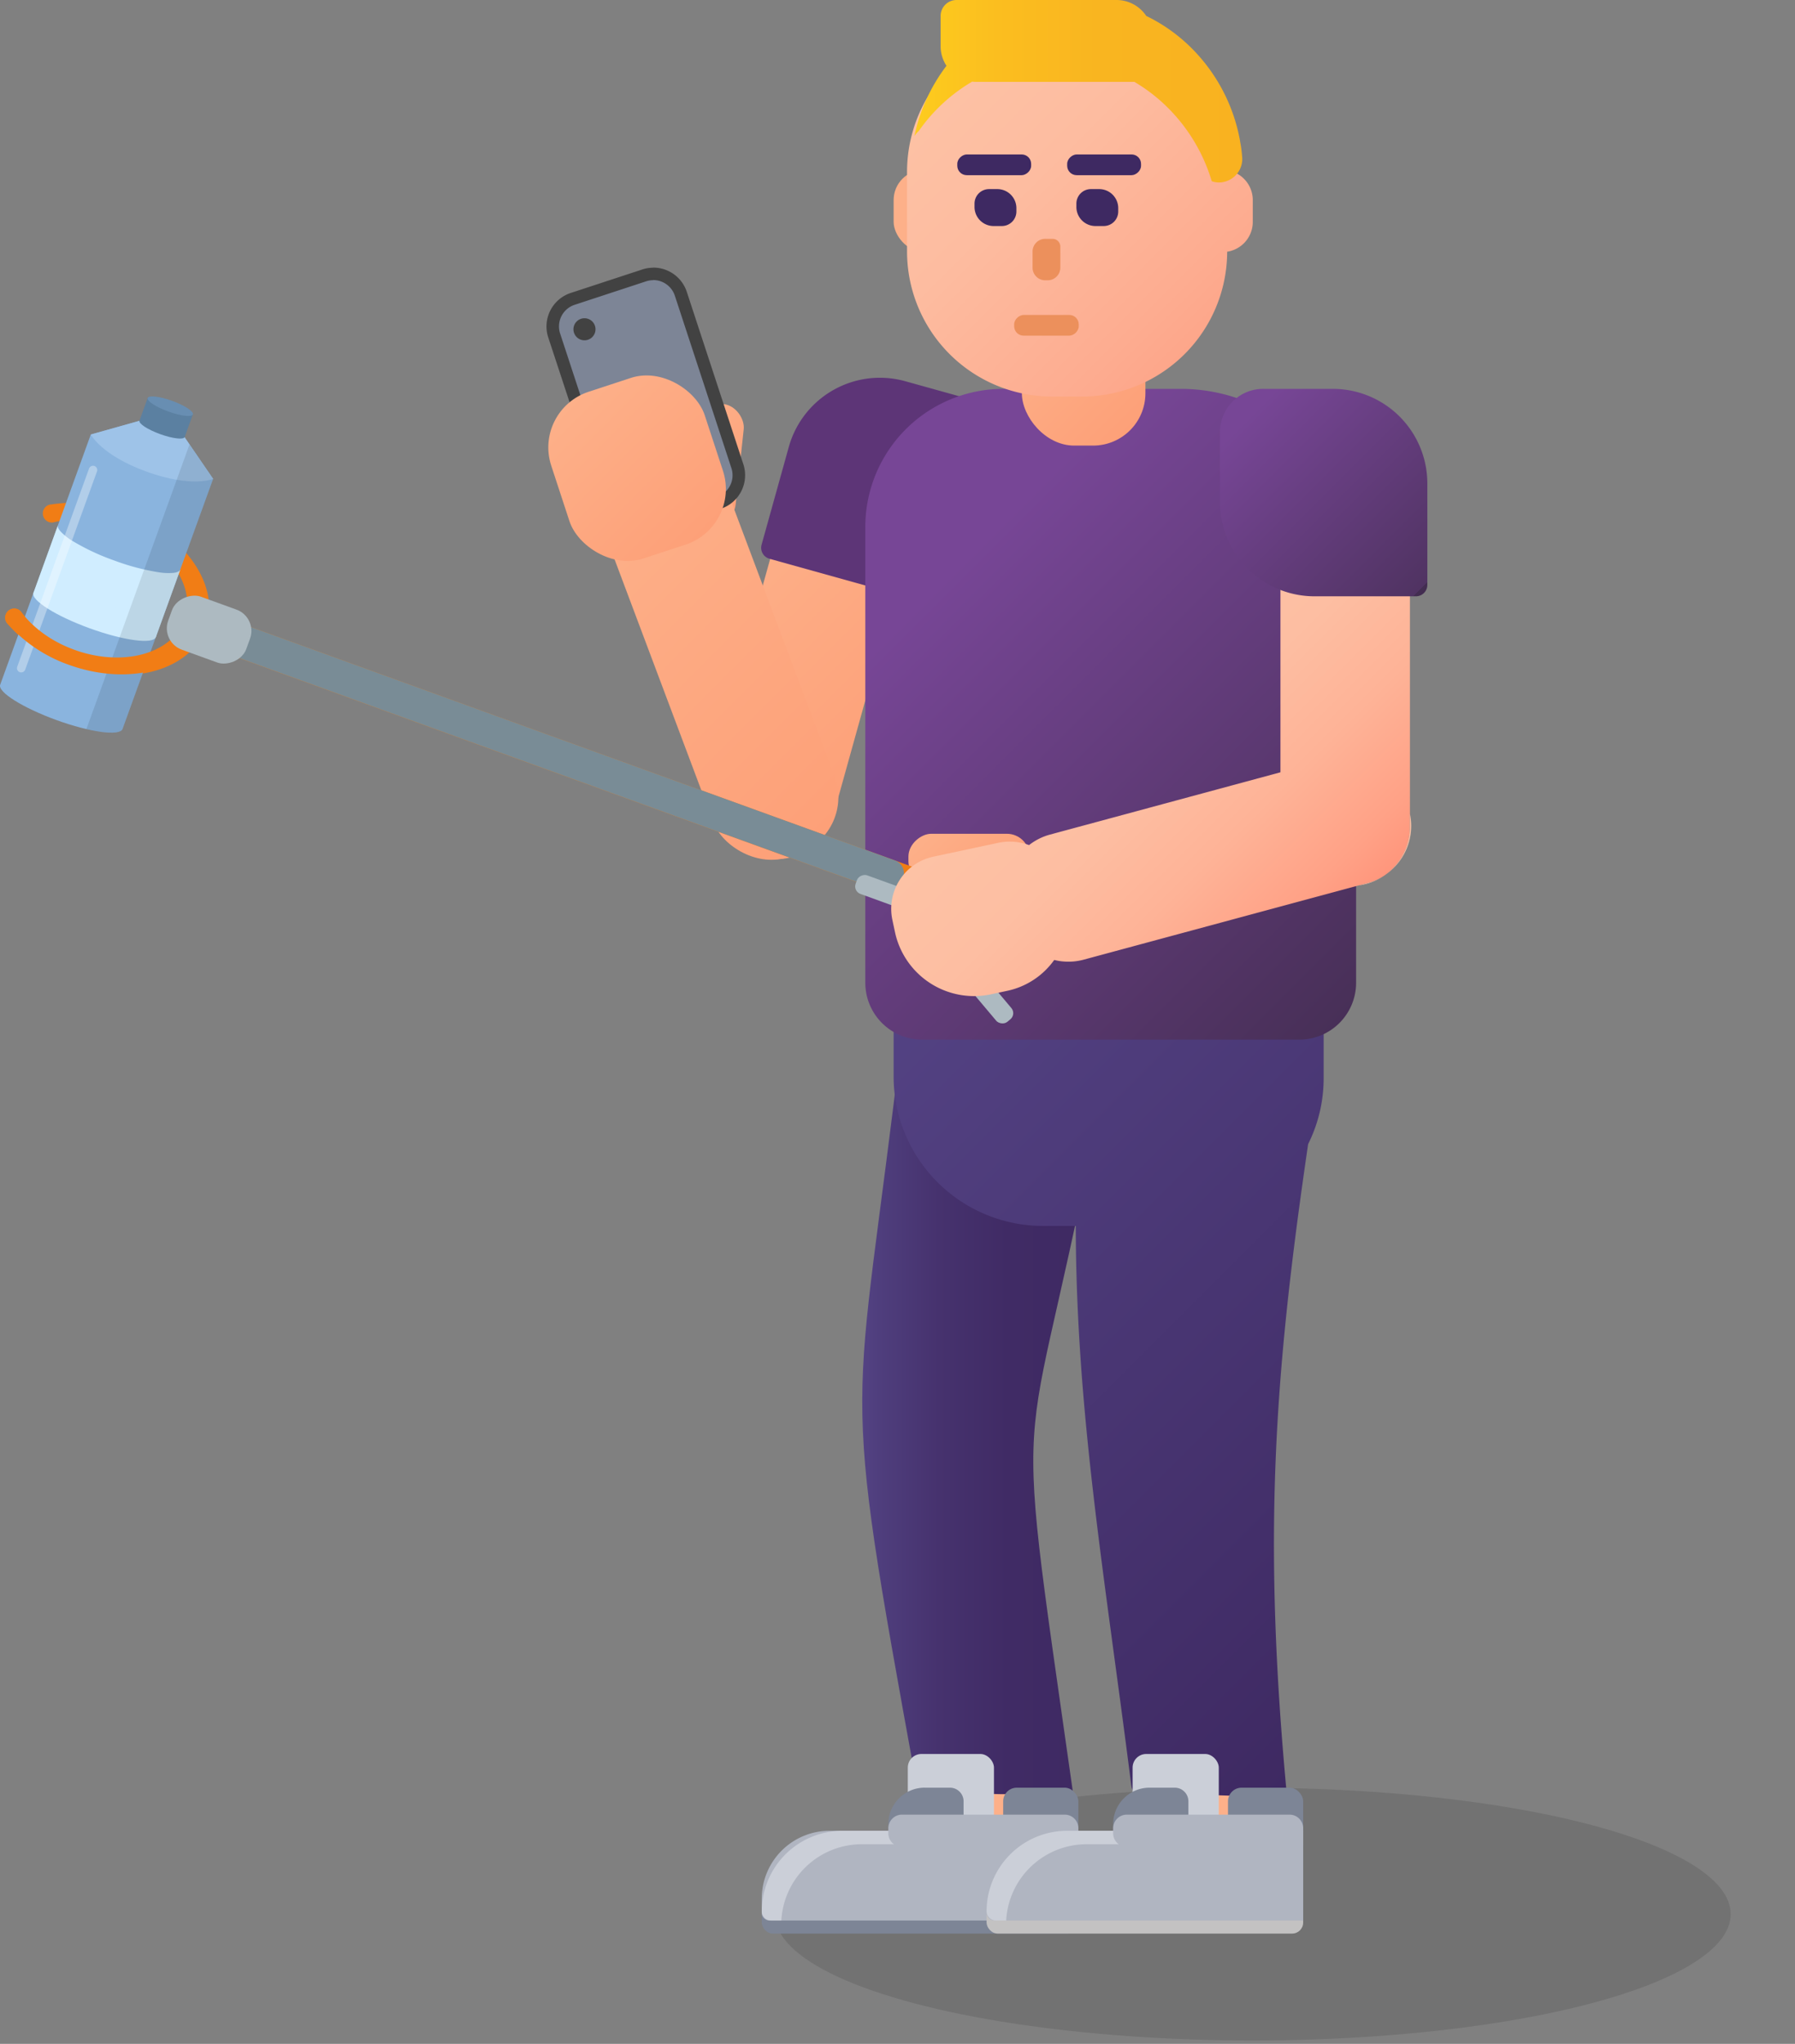 <svg id="Laag_1" data-name="Laag 1" xmlns="http://www.w3.org/2000/svg" xmlns:xlink="http://www.w3.org/1999/xlink" viewBox="0 0 789.25 898.42"><rect x="0" y="0" width="789.25" height="898.42" fill="#808080" stroke="none"/><defs><style>.cls-1{opacity:0.11;}.cls-2{fill:#fdb089;}.cls-3{fill:url(#Naamloos_verloop_45);}.cls-4{fill:url(#Naamloos_verloop_53);}.cls-5{fill:url(#Naamloos_verloop_51);}.cls-6{fill:url(#Naamloos_verloop_45-2);}.cls-7{fill:#5d3577;}.cls-8{fill:url(#Naamloos_verloop_45-3);}.cls-9{fill:url(#Naamloos_verloop_115);}.cls-10{fill:url(#Naamloos_verloop_45-4);}.cls-11{fill:url(#Naamloos_verloop_114);}.cls-12{fill:#3e2962;}.cls-13{fill:#ec905c;}.cls-14{fill:url(#Naamloos_verloop_113);}.cls-15{fill:#fdc2a5;}.cls-16{fill:#7d8596;}.cls-17{fill:#424242;}.cls-18{fill:url(#Naamloos_verloop_45-5);}.cls-19{fill:#cbcfd8;}.cls-20{fill:#b0b5c1;}.cls-21{fill:#c3c2c2;}.cls-22{fill:#f17d15;}.cls-23{fill:#798c96;}.cls-24{fill:#adbac1;}.cls-25{fill:#8ab4de;}.cls-26{fill:#9ec3e8;}.cls-27{fill:#d0edff;}.cls-28,.cls-31{isolation:isolate;}.cls-28{opacity:0.1;}.cls-29{fill:#5b80a1;}.cls-30{fill:#688eb2;}.cls-31{fill:#fff;opacity:0.34;}.cls-32{fill:url(#Naamloos_verloop_26);}.cls-33{fill:url(#Naamloos_verloop_45-6);}.cls-34{fill:url(#Naamloos_verloop_15);}</style><linearGradient id="Naamloos_verloop_45" x1="299.33" y1="189.01" x2="329.31" y2="218.99" gradientTransform="matrix(0.99, -0.11, 0.11, 0.99, -19.92, 34.61)" gradientUnits="userSpaceOnUse"><stop offset="0" stop-color="#fdb089"/><stop offset="1" stop-color="#fda078"/></linearGradient><linearGradient id="Naamloos_verloop_53" x1="379.13" y1="621.62" x2="487.62" y2="621.62" gradientUnits="userSpaceOnUse"><stop offset="0" stop-color="#534283"/><stop offset="0.07" stop-color="#4f3e7d"/><stop offset="0.31" stop-color="#46326e"/><stop offset="0.59" stop-color="#402b65"/><stop offset="1" stop-color="#3e2962"/></linearGradient><linearGradient id="Naamloos_verloop_51" x1="381.44" y1="458.14" x2="639.31" y2="716" gradientUnits="userSpaceOnUse"><stop offset="0" stop-color="#534283"/><stop offset="1" stop-color="#3e2962"/></linearGradient><linearGradient id="Naamloos_verloop_45-2" x1="313.87" y1="246.37" x2="398.62" y2="331.12" gradientTransform="translate(-64.39 106.11) rotate(-15.56)" xlink:href="#Naamloos_verloop_45"/><linearGradient id="Naamloos_verloop_45-3" x1="256.84" y1="230.14" x2="378.27" y2="351.57" gradientTransform="translate(512.46 674.84) rotate(-159.4)" xlink:href="#Naamloos_verloop_45"/><linearGradient id="Naamloos_verloop_115" x1="396.14" y1="236.98" x2="621.96" y2="462.8" gradientUnits="userSpaceOnUse"><stop offset="0.08" stop-color="#774696"/><stop offset="0.98" stop-color="#432d51"/></linearGradient><linearGradient id="Naamloos_verloop_45-4" x1="452.79" y1="138.52" x2="500.14" y2="185.88" gradientTransform="matrix(1, 0, 0, 1, 0, 0)" xlink:href="#Naamloos_verloop_45"/><linearGradient id="Naamloos_verloop_114" x1="412.01" y1="35.71" x2="526.39" y2="150.08" gradientUnits="userSpaceOnUse"><stop offset="0" stop-color="#fdc2a5"/><stop offset="0.37" stop-color="#fdbca0"/><stop offset="0.86" stop-color="#fdac90"/><stop offset="1" stop-color="#fda68a"/></linearGradient><linearGradient id="Naamloos_verloop_113" x1="402.07" y1="40.11" x2="546.21" y2="40.11" gradientUnits="userSpaceOnUse"><stop offset="0" stop-color="#fdcc1e"/><stop offset="0.25" stop-color="#fbbe1f"/><stop offset="0.56" stop-color="#f9b520"/><stop offset="1" stop-color="#f9b220"/></linearGradient><linearGradient id="Naamloos_verloop_45-5" x1="410.2" y1="361.61" x2="441.94" y2="393.36" gradientTransform="translate(803.56 -48.59) rotate(90)" xlink:href="#Naamloos_verloop_45"/><linearGradient id="Naamloos_verloop_26" x1="483.86" y1="297.77" x2="590.12" y2="404.04" gradientUnits="userSpaceOnUse"><stop offset="0" stop-color="#fdc2a5"/><stop offset="0.31" stop-color="#fdbea2"/><stop offset="0.6" stop-color="#feb397"/><stop offset="0.88" stop-color="#ffa186"/><stop offset="1" stop-color="#ff967c"/></linearGradient><linearGradient id="Naamloos_verloop_45-6" x1="250.73" y1="176.39" x2="309.54" y2="235.2" gradientTransform="translate(78.15 -77.1) rotate(18.17)" xlink:href="#Naamloos_verloop_45"/><linearGradient id="Naamloos_verloop_15" x1="541.98" y1="176.5" x2="626.15" y2="260.66" gradientUnits="userSpaceOnUse"><stop offset="0.08" stop-color="#774696"/><stop offset="0.98" stop-color="#503362"/><stop offset="0.98" stop-color="#432d51"/></linearGradient></defs><g class="cls-1"><ellipse cx="550.84" cy="841.4" rx="210.12" ry="55.53"/></g><rect class="cls-2" x="392.92" y="74.69" width="29.08" height="36.06" rx="13.26"/><rect class="cls-3" x="303.33" y="177.36" width="21.98" height="53.29" rx="10.02" transform="translate(23.49 -32.29) rotate(6.11)"/><rect class="cls-2" x="527.49" y="762.66" width="33.05" height="44.45" rx="5.99"/><rect class="cls-2" x="428.64" y="762.66" width="33.05" height="44.45" rx="5.99"/><path class="cls-4" d="M471.69,787.35c-21.79,2.28-41.62,1.21-63.59,0-3.18-.17-4,3.11-5.13-3C368.67,596,375.8,632.21,396.64,454.55c24.46,2.5,66.87,3,91,8.69C450.82,665.51,443.09,585.53,471.69,787.35Z"/><path class="cls-5" d="M582,446.66v27.25a64.6,64.6,0,0,1-6.82,29c-15,102.45-20,172.87-9.32,286.53-21.24.5-42.35-.74-63.73-2-3.1-.19-4.27.85-4.76-3C485.7,692.35,473.16,620.88,473,538.89H458.66a65.74,65.74,0,0,1-65.74-65.74V446.66Z"/><rect class="cls-6" x="327.76" y="198.15" width="56.98" height="181.19" rx="25.99" transform="translate(90.48 -84.96) rotate(15.56)"/><path class="cls-7" d="M385.64,167h44.6a5,5,0,0,1,5,5v44.6a41.59,41.59,0,0,1-41.59,41.59h-30.6a19,19,0,0,1-19-19v-30.6A41.59,41.59,0,0,1,385.64,167Z" transform="translate(708.01 521.9) rotate(-164.44)"/><rect class="cls-8" x="289.06" y="200.26" width="56.98" height="181.19" rx="25.99" transform="translate(717.14 451.38) rotate(159.4)"/><path class="cls-9" d="M441.17,170.93h78A77.11,77.11,0,0,1,596.27,248V432a25,25,0,0,1-25,25H405.47a25,25,0,0,1-25-25V231.63A60.69,60.69,0,0,1,441.17,170.93Z"/><rect class="cls-10" x="449.31" y="128.52" width="54.32" height="67.35" rx="23.01"/><path class="cls-11" d="M550.84,88v9.53a13.27,13.27,0,0,1-11.26,13.12,63.79,63.79,0,0,1-63.79,63.66H462.62a63.8,63.8,0,0,1-63.8-63.8V75.38A64.39,64.39,0,0,1,463,11.18h12.36a64.39,64.39,0,0,1,64.19,63.66A13.27,13.27,0,0,1,550.84,88Z"/><path class="cls-12" d="M479.67,83.15h3.62a8.39,8.39,0,0,1,8.39,8.39V93a6.39,6.39,0,0,1-6.39,6.39h-3.62A8.39,8.39,0,0,1,473.28,91V89.54A6.39,6.39,0,0,1,479.67,83.15Z" transform="translate(964.96 182.51) rotate(-180)"/><path class="cls-12" d="M434.89,83.15h3.62a8.39,8.39,0,0,1,8.39,8.39V93a6.39,6.39,0,0,1-6.39,6.39h-3.62A8.39,8.39,0,0,1,428.49,91V89.54A6.39,6.39,0,0,1,434.89,83.15Z" transform="translate(875.39 182.51) rotate(180)"/><path class="cls-13" d="M459.58,105h3.25a3.39,3.39,0,0,1,3.39,3.39v9.25a5.57,5.57,0,0,1-5.57,5.57h-1.07a5.57,5.57,0,0,1-5.57-5.57v-7.08a5.57,5.57,0,0,1,5.57-5.57Z"/><rect class="cls-13" x="455.56" y="128.8" width="9.11" height="28.39" rx="4.15" transform="translate(603.11 -317.12) rotate(90)"/><rect class="cls-12" x="432.59" y="56.2" width="9.11" height="32.48" rx="4.15" transform="translate(509.59 -364.7) rotate(90)"/><rect class="cls-12" x="480.91" y="56.2" width="9.11" height="32.48" rx="4.15" transform="translate(557.91 -413.02) rotate(90)"/><path class="cls-14" d="M546.21,69.69a10.34,10.34,0,0,1-10.15,10.53,9.54,9.54,0,0,1-3.26-.56A76.39,76.39,0,0,0,514.61,48.5,74,74,0,0,0,498.81,36H429.33a16.65,16.65,0,0,1-1.88-.11A74.76,74.76,0,0,0,404,57.56a10.37,10.37,0,0,0-1.94,2.28,76.74,76.74,0,0,1,14.1-30.92,15.57,15.57,0,0,1-2.57-8.61V7a7,7,0,0,1,7-7h70.3A15.71,15.71,0,0,1,504,7a73.49,73.49,0,0,1,21,15.26A76.73,76.73,0,0,1,545.1,61.17l.55,3.21v0c.18,1.22.33,2.44.44,3.67a.2.2,0,0,1,0,.07c0,.38.08.76.1,1.13C546.21,69.42,546.21,69.56,546.21,69.69Z"/><path class="cls-15" d="M609,384.63a25.84,25.84,0,0,1-11.68,4.59l3.95-1.07A25.79,25.79,0,0,0,609,384.63Z"/><path class="cls-16" d="M280.66,232a12.71,12.71,0,0,1-12.11-8.74l-24.89-75.86a12.72,12.72,0,0,1,8.11-16L283.28,121a12.53,12.53,0,0,1,3.93-.63,12.7,12.7,0,0,1,12.11,8.74L324.22,205a12.76,12.76,0,0,1-8.11,16l-31.52,10.34A12.48,12.48,0,0,1,280.66,232Z"/><path class="cls-17" d="M287.21,117.63v5.48a10,10,0,0,1,9.51,6.86l24.89,75.85a10,10,0,0,1-6.36,12.58l-31.51,10.34a9.79,9.79,0,0,1-3.08.5,10,10,0,0,1-9.5-6.86l-24.9-75.85A10,10,0,0,1,252.62,134l31.51-10.35a10.12,10.12,0,0,1,3.08-.49v-5.48m0,0a15.09,15.09,0,0,0-4.79.77l-31.51,10.34a15.5,15.5,0,0,0-9.86,19.5L266,224.09a15.45,15.45,0,0,0,19.5,9.86L317,223.61a15.5,15.5,0,0,0,9.86-19.5l-24.89-75.85a15.52,15.52,0,0,0-14.72-10.63Z"/><rect class="cls-18" x="415.08" y="350.84" width="21.98" height="53.29" rx="10.02" transform="translate(48.59 803.56) rotate(-90)"/><rect class="cls-16" x="441.09" y="785.81" width="33.05" height="26.04" rx="5.99"/><rect class="cls-19" x="399.15" y="771" width="37.89" height="39.68" rx="5.99"/><path class="cls-16" d="M406.6,785.81h11.08a6,6,0,0,1,6,6v14.06a6,6,0,0,1-6,6H396.6a6,6,0,0,1-6-6V801.8a16,16,0,0,1,16-16Z"/><rect class="cls-16" x="334.94" y="834.81" width="139.2" height="15.13" rx="4.84"/><path class="cls-20" d="M364.77,804.76H474.14a0,0,0,0,1,0,0V844.2a0,0,0,0,1,0,0H338.4a3.46,3.46,0,0,1-3.46-3.46v-6.15a29.83,29.83,0,0,1,29.83-29.83Z"/><path class="cls-19" d="M474.14,804.76v5.91H378.86a35.44,35.44,0,0,0-35.3,33.53h-4.51a4.1,4.1,0,0,1-4.1-4.1,35.44,35.44,0,0,1,35.34-35.34Z"/><path class="cls-20" d="M396.6,797.66h71.55a6,6,0,0,1,6,6v8.2a0,0,0,0,1,0,0H396.6a6,6,0,0,1-6-6v-2.21A6,6,0,0,1,396.6,797.66Z"/><rect class="cls-16" x="539.94" y="785.81" width="33.05" height="26.04" rx="5.99"/><rect class="cls-19" x="498" y="771" width="37.89" height="39.68" rx="5.99"/><path class="cls-16" d="M505.45,785.81h11.08a6,6,0,0,1,6,6v14.06a6,6,0,0,1-6,6H495.45a6,6,0,0,1-6-6V801.8A16,16,0,0,1,505.45,785.81Z"/><rect class="cls-21" x="433.79" y="834.81" width="139.2" height="15.13" rx="4.84"/><path class="cls-20" d="M463.62,804.76H573a0,0,0,0,1,0,0V844.2a0,0,0,0,1,0,0H437.25a3.46,3.46,0,0,1-3.46-3.46v-6.15a29.83,29.83,0,0,1,29.83-29.83Z"/><path class="cls-19" d="M573,804.76v5.91H477.71a35.44,35.44,0,0,0-35.3,33.53h-4.52a4.1,4.1,0,0,1-4.09-4.1,35.42,35.42,0,0,1,35.34-35.34Z"/><path class="cls-20" d="M495.45,797.66H567a6,6,0,0,1,6,6v8.2a0,0,0,0,1,0,0H495.45a6,6,0,0,1-6-6v-2.21A6,6,0,0,1,495.45,797.66Z"/><path class="cls-22" d="M55,225.14a64.59,64.59,0,0,0-32.41-3.41l-.09,0-.76.12a4,4,0,0,0-.3,7.6,3.91,3.91,0,0,0,1.93.2h0c.25-.08.49-.13.75-.19h0c8.42-1.95,18.49-1.34,28.45,2.27,21.18,7.67,34,26.05,28.52,41s-27,20.9-48.18,13.23c-10-3.62-18.1-9.6-23.32-16.5a.09.09,0,0,0,0-.05,6.18,6.18,0,0,1-.4-.56h0a3.93,3.93,0,0,0-1.62-1.1,4,4,0,0,0-4.64,6c.16.2.32.39.5.59l.06.06A64.66,64.66,0,0,0,30.5,292.62c26.34,9.54,53.17,2.18,59.92-16.46S81.29,234.68,55,225.14Z"/><rect class="cls-22" x="272.69" y="136.29" width="14.6" height="417.13" rx="5.88" transform="translate(-139.63 490.61) rotate(-70.08)"/><rect class="cls-23" x="232.96" y="164.16" width="14.6" height="332.61" rx="5.88" transform="translate(-152.29 443.75) rotate(-70.08)"/><rect class="cls-24" x="415.71" y="384.01" width="8.69" height="73.17" rx="3.5" transform="translate(1012.27 471.95) rotate(139.92)"/><rect class="cls-24" x="390.87" y="374.54" width="8.69" height="39.81" rx="3.5" transform="translate(900.72 157.27) rotate(109.92)"/><path id="Union_32" data-name="Union 32" class="cls-25" d="M.08,301,39.92,191l33.89-9.55,19.9,29.05h0L53.88,320.44c-1.17,3.23-14.16,1.48-29-3.9S-1.09,304.18.08,301Z"/><path id="Path_111" data-name="Path 111" class="cls-26" d="M73.81,181.47l19.9,29.05s-9.37,4-29.27-3.2S39.92,191,39.92,191Z"/><path id="Subtraction_7" data-name="Subtraction 7" class="cls-27" d="M68.5,280.1,14.71,260.6l10.8-29.81c-.29.78.15,1.81,1.29,3a25.92,25.92,0,0,0,5.09,4,99.92,99.92,0,0,0,18.4,8.61,100.39,100.39,0,0,0,19.64,5.18,26.2,26.2,0,0,0,6.44.23c1.66-.22,2.65-.72,2.93-1.51Z"/><ellipse id="Ellipse_230" data-name="Ellipse 230" class="cls-27" cx="41.6" cy="270.35" rx="6.22" ry="28.61" transform="translate(-226.75 217.35) rotate(-70.08)"/><path id="Intersection_14" data-name="Intersection 14" class="cls-28" d="M83.33,195.36l10.38,15.16h0L53.88,320.44c-.81,2.22-7.18,2.09-15.9.05Z"/><path id="Union_35" data-name="Union 35" class="cls-29" d="M61.33,184.89l3.6-9.94,19.88,7.2-3.6,9.94c-.47,1.29-5.3.73-10.79-1.26S60.86,186.18,61.33,184.89Z"/><ellipse id="Ellipse_229" data-name="Ellipse 229" class="cls-30" cx="74.87" cy="178.55" rx="2.49" ry="10.57" transform="translate(-118.51 188.11) rotate(-70.08)"/><path id="Rectangle_429" data-name="Rectangle 429" class="cls-31" d="M41.53,204.84h0a1.87,1.87,0,0,1,1.12,2.39L11.08,294.35a1.87,1.87,0,0,1-2.39,1.12h0a1.87,1.87,0,0,1-1.12-2.39L39.14,206A1.87,1.87,0,0,1,41.53,204.84Z"/><path class="cls-22" d="M90.56,275.55l0-.09a34,34,0,0,1-12.27,2.19c-8.07,11-26.76,14.67-45.22,8.11-10-3.54-18.14-9.47-23.4-16.33,0,0,0,0,0,0-.16-.2-.32-.4-.46-.61l0,0A3.84,3.84,0,0,0,7.6,267.7,4,4,0,0,0,3,273.75l.5.58s0,.05.07.07a64.65,64.65,0,0,0,27.18,18C57.14,301.77,83.93,294.23,90.56,275.55Z"/><rect class="cls-24" x="79.57" y="258.5" width="24.75" height="36.53" rx="9.96" transform="translate(383.48 284.62) rotate(109.92)"/><path class="cls-32" d="M619.94,234.24V363.45a26,26,0,0,1-10.44,20.83,5.48,5.48,0,0,1-.49.35,25.79,25.79,0,0,1-7.73,3.52l-3.95,1.07-120.8,32.61a25.78,25.78,0,0,1-13,.14,34,34,0,0,1-20.63,13.56l-7.29,1.56a35.55,35.55,0,0,1-42.07-27.25l-1.18-5.54a23.41,23.41,0,0,1,18-27.72l28.55-6.1a24.34,24.34,0,0,1,13.55,1,25.9,25.9,0,0,1,9.25-4.63L563,339.48V234.24a26,26,0,0,1,26-26h5A26,26,0,0,1,619.94,234.24Z"/><path class="cls-15" d="M609.5,384.28a26,26,0,0,0,10.44-20.83v-5.73A26,26,0,0,1,609.5,384.28Z"/><rect class="cls-33" x="244.61" y="167.23" width="71.04" height="77.13" rx="25.74" transform="translate(-50.21 97.63) rotate(-18.17)"/><circle class="cls-23" cx="257.04" cy="144.74" r="2.1"/><path class="cls-17" d="M257,139.89a4.85,4.85,0,1,0,4.84,4.85,4.84,4.84,0,0,0-4.84-4.85Z"/><path class="cls-34" d="M555.42,170.93H586a41.59,41.59,0,0,1,41.59,41.59v44.6a5,5,0,0,1-5,5H578a41.59,41.59,0,0,1-41.59-41.59v-30.6A19,19,0,0,1,555.42,170.93Z"/></svg>